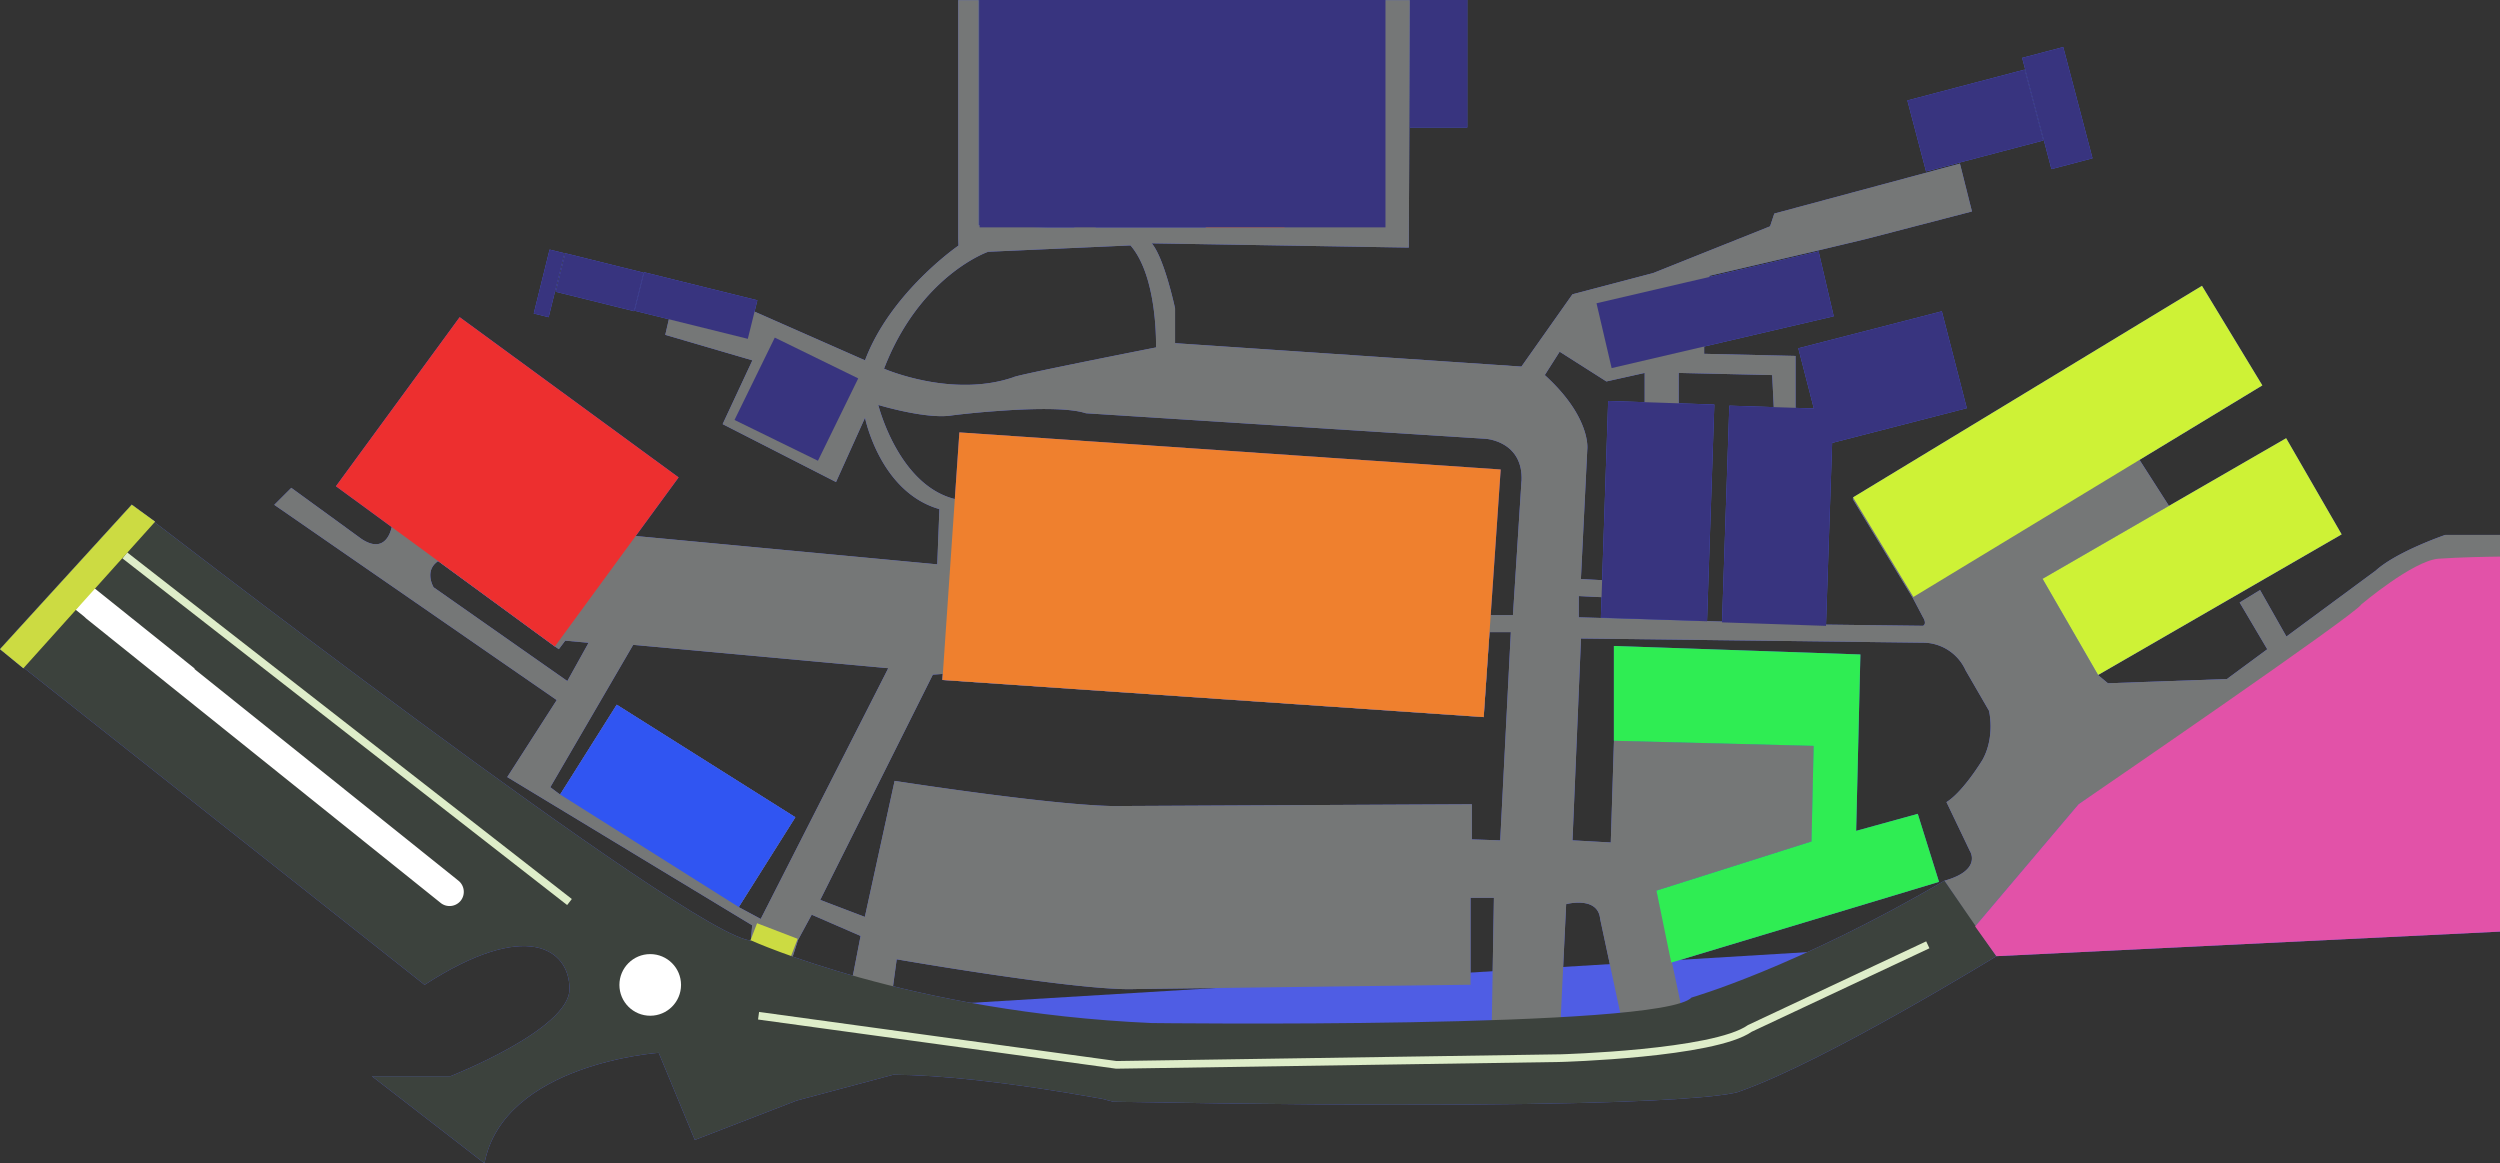 <svg xmlns="http://www.w3.org/2000/svg" viewBox="0 0 980.01 456.06">
  <rect x="0" y="0" width="980.01" height="456.06" fill="#333333" stroke="none"/>
  <defs>
    <style>
      .cls-1 {
        fill: #4f5de4;
      }

      .cls-2 {
        fill: #757777;
      }

      .cls-3 {
        fill: #ccdb42;
      }

      .cls-4 {
        fill: #ed2f2f;
      }

      .cls-5 {
        fill: #3055f2;
      }

      .cls-6 {
        fill: #ef802e;
      }

      .cls-7 {
        fill: #38347f;
      }

      .cls-8 {
        fill: #f4662f;
      }

      .cls-9 {
        fill: #cef236;
      }

      .cls-10 {
        fill: #2fed53;
      }

      .cls-11 {
        fill: #3c423d;
      }

      .cls-12, .cls-14 {
        fill: #fff;
      }

      .cls-13 {
        fill: #e252a8;
      }

      .cls-14, .cls-15 {
        stroke: #deedc9;
        stroke-miterlimit: 10;
        stroke-width: 3px;
      }

      .cls-15 {
        fill: none;
      }
    </style>
  </defs>
  <g id="MAPA">
    <g id="Layer_19" data-name="Layer 19">
      <g>
        <path class="cls-1" d="M7495.12,7160.26s-19,6.47-27.29,14l-35,25.83-10.33-18.23-8,4.9,10.83,18.32-15.83,11.67-46.65,1.66-3.86-3.22-21.76-37.7,49.56-28.61-11.33-17.7-24.74-38.38-87.93,53.31,23.67,39,3.92,7.45s1.67,2.5,0,3.33l-38.52-.47-96.42-2.86v-8.33l16.66.83v-6.66l-15.83-.84,2.5-50.81s1.67-12.49-16.66-29.15l5.83-9.16,18.33,11.66,15-3.34v18.33h13.33v-18.33l36.65.84.83,16.66h8.33v-24.16l-35.82-.83v-3.32l2.08-27.28,43.11-10.05,18.13-4.33,41.65-10.83-4.71-18.75-72.76,19.58-1.66,5-45.82,18.32-31.65,8.33-20,28.33-135.78-9.17v-13.62s-4.17-19.7-9.16-25.53l100.79,1.67.41-97h-80v89.13H6966v-89.13h-8.25v89.13h-10.07l-27.49-.86v-88.27h-8v93.29l.1,2.92s-26.65,18.32-36.65,45l-46.94-20.7-26.9-8.68-4.46,19.38,34.15,10-11.66,25,44.44,22.7,11.37-25.2s5.83,29.15,29.16,35.82l-.84,21.65-124.11-11.66-89.77-2.94s-1.86,11.27-11.85,4.61l-27.49-20-6.67,6.66L6754.79,7225l-19.39,30.18,96,58.11-.83,10,15.83,5,3-9.3,5.34-9.86,19.16,8.33-5,25.82,16.66,1.67,2.5-18.33s71.64,12.49,93.29,11.66l129.22-1.66H7113V7302.5h9.17l-.84,49.15,27.08-.59v-2.54l2.08-43.52s12.49-3.33,13.33,5.83l7.87,36.8s24.34,0,23.64-3.8-9.42-44.12-9.42-44.12l60.79-19.28.83-37.49-78.3-2-1.25,39.89-15-.84,3.33-79.13,134.94,1.66a18.39,18.39,0,0,1,15.83,10.83l9.16,15.83s2.5,10-2.49,19.16c0,0-7.5,12.49-14.17,16.66l9.17,19.16s5,7.49-10,11.66l12.08,17.91,40.55-47.9,8.11-5.33,128.89-84.65,28.2-5v-10.58Zm-571.23-111,55.81-2.49c10.83,12.49,10,40,10,40s-55,10.83-55.81,11.66c-23.88,8.23-50.19-3.06-50.8-3.32h0C6897.23,7058.44,6923.89,7049.27,6923.89,7049.27ZM6706.53,7180.8s-3.88-6.49,1.78-10.28l45.75,33.47,1.56,1.05,2.5-3.33,9.16.83-8.33,15Zm128.23,130-8.63-4.64,22.18-35.2-70-44.1-22.18,35.2-3.86-2.9,32.49-55.81,100,9.16ZM7124.64,7280l-11.12-.39v-13.77l-136.71.69c-22.05.69-89.57-9.85-89.57-9.85L6875.57,7310l-17.49-6.66,44.15-88.3,3.91-.29-.16,2.37,212.18,14.55,2.29-33.29h8.35Zm8.33-140.77-3.34,52.48h-16.41l-202.38-45.51c-22.21-5.52-30-36.89-30-36.89s18.92,5.76,28.92,4.09c0,0,7.71-1,17.41-1.69,12.4-.93,28.06-1.47,35.06.86l156.61,10S7133.8,7123.41,7133,7139.24Z" transform="translate(-6536.55 -6950.57)"/>
        <rect class="cls-1" x="6836.17" y="7311.08" width="7.78" height="17.04" transform="translate(-8983.33 4126.37) rotate(-68.97)"/>
        <rect class="cls-1" x="7167.71" y="7324.46" width="23.5" height="6.01" transform="matrix(0.98, -0.21, 0.21, 0.98, -7896.29, -5308.03)"/>
        <rect class="cls-1" x="6694.33" y="7086.28" width="82.13" height="106.35" transform="translate(-9540.37 1407.47) rotate(-53.8)"/>
        <rect class="cls-1" x="6781.43" y="7225.18" width="41.6" height="82.72" transform="translate(-9508.63 2196.33) rotate(-57.78)"/>
        <polygon class="cls-1" points="581.62 281.1 369.43 266.56 374.29 195.64 376.08 169.5 588.27 184.05 581.62 281.1"/>
        <rect class="cls-1" x="6764.25" y="7046.1" width="15.56" height="31.65" transform="translate(-8248.59 4984.92) rotate(-76.08)"/>
        <rect class="cls-1" x="6802.01" y="7048.19" width="15.56" height="45.74" transform="translate(-8228.79 5028.51) rotate(-76.08)"/>
        <rect class="cls-1" x="6739.31" y="7059.37" width="25.82" height="6.02" transform="translate(-8264.08 4966.04) rotate(-76.08)"/>
        <rect class="cls-1" x="6830.89" y="7089.26" width="35.94" height="36.41" transform="translate(-9081.49 3186.65) rotate(-63.94)"/>
        <rect class="cls-1" x="472.72" width="30.82" height="89.13"/>
        <rect class="cls-1" x="552.69" width="22.49" height="49.98"/>
        <rect class="cls-1" x="7164.51" y="7058.42" width="89.4" height="26.09" transform="translate(-7954.77 -5127.51) rotate(-13.13)"/>
        <rect class="cls-1" x="7143.38" y="7129.62" width="85" height="41.65" transform="translate(-6738.61 7141.35) rotate(-88.07)"/>
        <rect class="cls-1" x="7190.43" y="7131.87" width="85" height="40.78" transform="translate(-6694.95 7190.13) rotate(-88.07)"/>
        <rect class="cls-1" x="7286.83" y="6983.94" width="47.57" height="28.75" transform="translate(-8077.13 -4859.17) rotate(-14.75)"/>
        <rect class="cls-1" x="7334.41" y="6970.92" width="16.65" height="45.09" transform="translate(-8074.83 -4851.16) rotate(-14.75)"/>
        <rect class="cls-1" x="7256.12" y="7025.44" width="58" height="39.16" transform="matrix(0.97, -0.25, 0.25, 0.97, -8089.85, -4864.12)"/>
        <rect class="cls-1" x="7340.75" y="7146.99" width="110.23" height="43.52" transform="translate(-9130.06 -2292.2) rotate(-30)"/>
        <rect class="cls-1" x="7263.06" y="7101.3" width="159.96" height="45.65" transform="translate(-9166.04 -2111.58) rotate(-31.23)"/>
        <polygon class="cls-1" points="649.33 349.14 655.14 377.34 760.1 345.69 751.77 319.03 727.62 325.7 729.28 256.56 632.65 253.23 632.65 290.39 710.96 292.38 710.12 329.86 649.33 349.14"/>
        <rect class="cls-1" x="384.01" width="159.1" height="89.13"/>
        <path class="cls-1" d="M7319.14,7325.41s-67.06,41.23-100.38,52.89c0,0-10,8.33-245.73,4.17,0,0-1.67-.47-4.64-1.2l-.08,0c-38-6.84-63.92-9.28-81.58-9.4L6848.86,7382l-39.93,15.43-14.16-34.15s-60.8,4.17-68.3,43.32l-44.15-34.16h30.82s46.65-18.32,46.65-34.15-16.95-27.49-56.8-1.66L6536.55,7205l51.64-56.64s220,170.19,242.87,170.9c0,0,62,28.18,157,32.35,0,0,199.91,2.5,211.58-10,0,0,40.81-11.66,99.12-45.81Z" transform="translate(-6536.55 -6950.57)"/>
        <path class="cls-1" d="M6717.16,7303.64a5.62,5.62,0,0,1-4.39,2.1,5.53,5.53,0,0,1-3.5-1.24l-139-111.53a12,12,0,0,0-1.16-1.05l-2.95-2.36,2.18-2.73,2.42-3,2.41-3,39.7,31.82-.12.16,103.52,83A5.61,5.61,0,0,1,6717.16,7303.64Z" transform="translate(-6536.55 -6950.57)"/>
        <path class="cls-1" d="M7516.56,7168.76v147l-197.42,9.63-8.33-11.66.07-.07,40.48-47.83.49-.33c7.86-5.39,108.53-74.37,110.35-78,0,0,20.21-17.08,30.2-17.91C7500.72,7169,7512.75,7168.79,7516.56,7168.76Z" transform="translate(-6536.55 -6950.57)"/>
        <circle class="cls-1" cx="254.89" cy="386.09" r="12.08"/>
        <line class="cls-1" x1="48.93" y1="217.72" x2="223.24" y2="353.6"/>
        <polygon class="cls-1" points="0 254.48 9.16 261.98 60.81 204.5 51.65 197.84 0 254.48"/>
        <path class="cls-1" d="M6833.91,7348.74,6974.15,7368l174.23-2.64s60-1.66,74.13-11.66l69.75-32.76" transform="translate(-6536.55 -6950.57)"/>
      </g>
      <g>
        <path class="cls-2" d="M7495.12,7160.26s-19,6.47-27.29,14l-35,25.83-10.33-18.23-8,4.9,10.83,18.32-15.83,11.67-46.65,1.66-3.86-3.22-21.76-37.7,49.56-28.61-11.33-17.7-24.74-38.38-87.93,53.31,23.67,39,3.92,7.45s1.67,2.5,0,3.33l-38.52-.47-96.42-2.86v-8.33l16.66.83v-6.66l-15.83-.84,2.5-50.81s1.67-12.49-16.66-29.15l5.83-9.16,18.33,11.66,15-3.34v18.33h13.33v-18.33l36.65.84.83,16.66h8.33v-24.16l-35.82-.83v-3.32l2.08-27.28,43.11-10.05,18.13-4.33,41.65-10.83-4.71-18.75-72.76,19.58-1.66,5-45.82,18.32-31.65,8.33-20,28.33-135.78-9.17v-13.62s-4.17-19.7-9.16-25.53l100.79,1.67.41-97h-80v89.13H6966v-89.13h-8.25v89.13h-10.07l-27.49-.86v-88.27h-8v93.29l.1,2.92s-26.65,18.32-36.65,45l-46.94-20.7-26.9-8.68-4.46,19.38,34.15,10-11.66,25,44.44,22.7,11.37-25.2s5.83,29.15,29.16,35.82l-.84,21.65-124.11-11.66-89.77-2.94s-1.86,11.27-11.85,4.61l-27.49-20-6.67,6.66L6754.79,7225l-19.39,30.18,96,58.11-.83,10,15.83,5,3-9.3,5.34-9.86,19.16,8.33-5,25.82,16.66,1.67,2.5-18.33s71.64,12.49,93.29,11.66l129.22-1.66H7113V7302.5h9.17l-.84,49.15,27.08-.59v-2.54l2.08-43.52s12.49-3.33,13.33,5.83l7.87,36.8s24.34,0,23.64-3.8-9.42-44.12-9.42-44.12l60.79-19.28.83-37.49-78.3-2-1.25,39.89-15-.84,3.33-79.13,134.94,1.66a18.39,18.39,0,0,1,15.83,10.83l9.16,15.83s2.5,10-2.49,19.16c0,0-7.5,12.49-14.17,16.66l9.17,19.16s5,7.49-10,11.66l12.08,17.91,40.55-47.9,8.11-5.33,128.89-84.65,28.2-5v-10.58Zm-571.23-111,55.81-2.49c10.83,12.49,10,40,10,40s-55,10.83-55.81,11.66c-23.88,8.23-50.19-3.06-50.8-3.32h0C6897.23,7058.44,6923.89,7049.27,6923.89,7049.27ZM6706.53,7180.8s-3.88-6.49,1.78-10.28l45.75,33.47,1.56,1.05,2.5-3.33,9.16.83-8.33,15Zm128.23,130-8.63-4.64,22.18-35.2-70-44.1-22.18,35.2-3.86-2.9,32.49-55.81,100,9.16ZM7124.64,7280l-11.12-.39v-13.77l-136.71.69c-22.05.69-89.57-9.85-89.57-9.85L6875.57,7310l-17.49-6.66,44.15-88.3,3.91-.29-.16,2.37,212.18,14.55,2.29-33.29h8.35Zm8.33-140.77-3.34,52.48h-16.41l-202.38-45.51c-22.21-5.52-30-36.89-30-36.89s18.92,5.76,28.92,4.09c0,0,7.71-1,17.41-1.69,12.4-.93,28.06-1.47,35.06.86l156.61,10S7133.8,7123.41,7133,7139.24Z" transform="translate(-6536.55 -6950.57)"/>
        <rect class="cls-3" x="6836.17" y="7311.08" width="7.78" height="17.04" transform="translate(-8983.33 4126.37) rotate(-68.97)"/>
        <rect class="cls-3" x="7167.71" y="7324.46" width="23.5" height="6.01" transform="matrix(0.98, -0.21, 0.21, 0.98, -7896.29, -5308.03)"/>
        <rect class="cls-4" x="6694.33" y="7086.28" width="82.13" height="106.35" transform="translate(-9540.37 1407.47) rotate(-53.8)"/>
        <rect class="cls-5" x="6781.43" y="7225.18" width="41.6" height="82.72" transform="translate(-9508.63 2196.33) rotate(-57.78)"/>
        <polygon class="cls-6" points="581.62 281.1 369.43 266.56 374.29 195.64 376.08 169.5 588.27 184.05 581.62 281.1"/>
        <rect class="cls-7" x="6764.25" y="7046.1" width="15.56" height="31.65" transform="translate(-8248.59 4984.92) rotate(-76.08)"/>
        <rect class="cls-7" x="6802.01" y="7048.19" width="15.56" height="45.74" transform="translate(-8228.79 5028.51) rotate(-76.08)"/>
        <rect class="cls-7" x="6739.31" y="7059.37" width="25.82" height="6.02" transform="translate(-8264.08 4966.04) rotate(-76.08)"/>
        <rect class="cls-7" x="6830.89" y="7089.26" width="35.94" height="36.41" transform="translate(-9081.49 3186.65) rotate(-63.94)"/>
        <rect class="cls-8" x="472.72" width="30.82" height="89.13"/>
        <rect class="cls-7" x="552.69" width="22.49" height="49.98"/>
        <rect class="cls-7" x="7164.51" y="7058.42" width="89.4" height="26.09" transform="translate(-7954.77 -5127.51) rotate(-13.13)"/>
        <rect class="cls-7" x="7143.38" y="7129.62" width="85" height="41.65" transform="translate(-6738.61 7141.35) rotate(-88.07)"/>
        <rect class="cls-7" x="7190.43" y="7131.87" width="85" height="40.78" transform="translate(-6694.95 7190.13) rotate(-88.07)"/>
        <rect class="cls-7" x="7286.83" y="6983.94" width="47.57" height="28.75" transform="translate(-8077.13 -4859.17) rotate(-14.75)"/>
        <rect class="cls-7" x="7334.41" y="6970.92" width="16.65" height="45.09" transform="translate(-8074.83 -4851.16) rotate(-14.75)"/>
        <rect class="cls-7" x="7256.12" y="7025.44" width="58" height="39.16" transform="matrix(0.97, -0.25, 0.25, 0.97, -8089.85, -4864.12)"/>
        <rect class="cls-9" x="7340.75" y="7146.99" width="110.23" height="43.52" transform="translate(-9130.06 -2292.2) rotate(-30)"/>
        <rect class="cls-9" x="7263.06" y="7101.3" width="159.96" height="45.65" transform="translate(-9166.04 -2111.58) rotate(-31.23)"/>
        <polygon class="cls-10" points="649.33 349.14 655.14 377.34 760.1 345.69 751.77 319.03 727.62 325.7 729.28 256.56 632.65 253.23 632.65 290.39 710.96 292.38 710.12 329.86 649.33 349.14"/>
        <rect class="cls-7" x="384.01" width="159.1" height="89.13"/>
        <path class="cls-11" d="M7319.14,7325.41s-67.06,41.23-100.38,52.89c0,0-10,8.33-245.73,4.17,0,0-1.67-.47-4.64-1.2l-.08,0c-38-6.84-63.92-9.28-81.58-9.4L6848.86,7382l-39.93,15.43-14.16-34.15s-60.8,4.17-68.3,43.32l-44.15-34.16h30.82s46.65-18.32,46.65-34.15-16.95-27.49-56.8-1.66L6536.55,7205l51.64-56.64s220,170.19,242.87,170.9c0,0,62,28.18,157,32.35,0,0,199.91,2.5,211.58-10,0,0,40.81-11.66,99.12-45.81Z" transform="translate(-6536.55 -6950.57)"/>
        <path class="cls-12" d="M6717.16,7303.64a5.62,5.62,0,0,1-4.39,2.1,5.53,5.53,0,0,1-3.5-1.24l-139-111.53a12,12,0,0,0-1.16-1.05l-2.95-2.36,2.18-2.73,2.42-3,2.41-3,39.7,31.82-.12.16,103.52,83A5.61,5.61,0,0,1,6717.16,7303.64Z" transform="translate(-6536.55 -6950.57)"/>
        <path class="cls-13" d="M7516.56,7168.76v147l-197.42,9.63-8.33-11.66.07-.07,40.48-47.83.49-.33c7.86-5.39,108.53-74.37,110.35-78,0,0,20.21-17.08,30.2-17.91C7500.72,7169,7512.75,7168.79,7516.56,7168.76Z" transform="translate(-6536.55 -6950.57)"/>
        <circle class="cls-12" cx="254.89" cy="386.09" r="12.08"/>
        <line class="cls-14" x1="48.93" y1="217.72" x2="223.24" y2="353.6"/>
        <polygon class="cls-3" points="0 254.48 9.16 261.98 60.81 204.5 51.65 197.84 0 254.48"/>
        <path class="cls-15" d="M6833.91,7348.74,6974.15,7368l174.23-2.64s60-1.66,74.13-11.66l69.75-32.76" transform="translate(-6536.55 -6950.57)"/>
      </g>
    </g>
  </g>
</svg>

